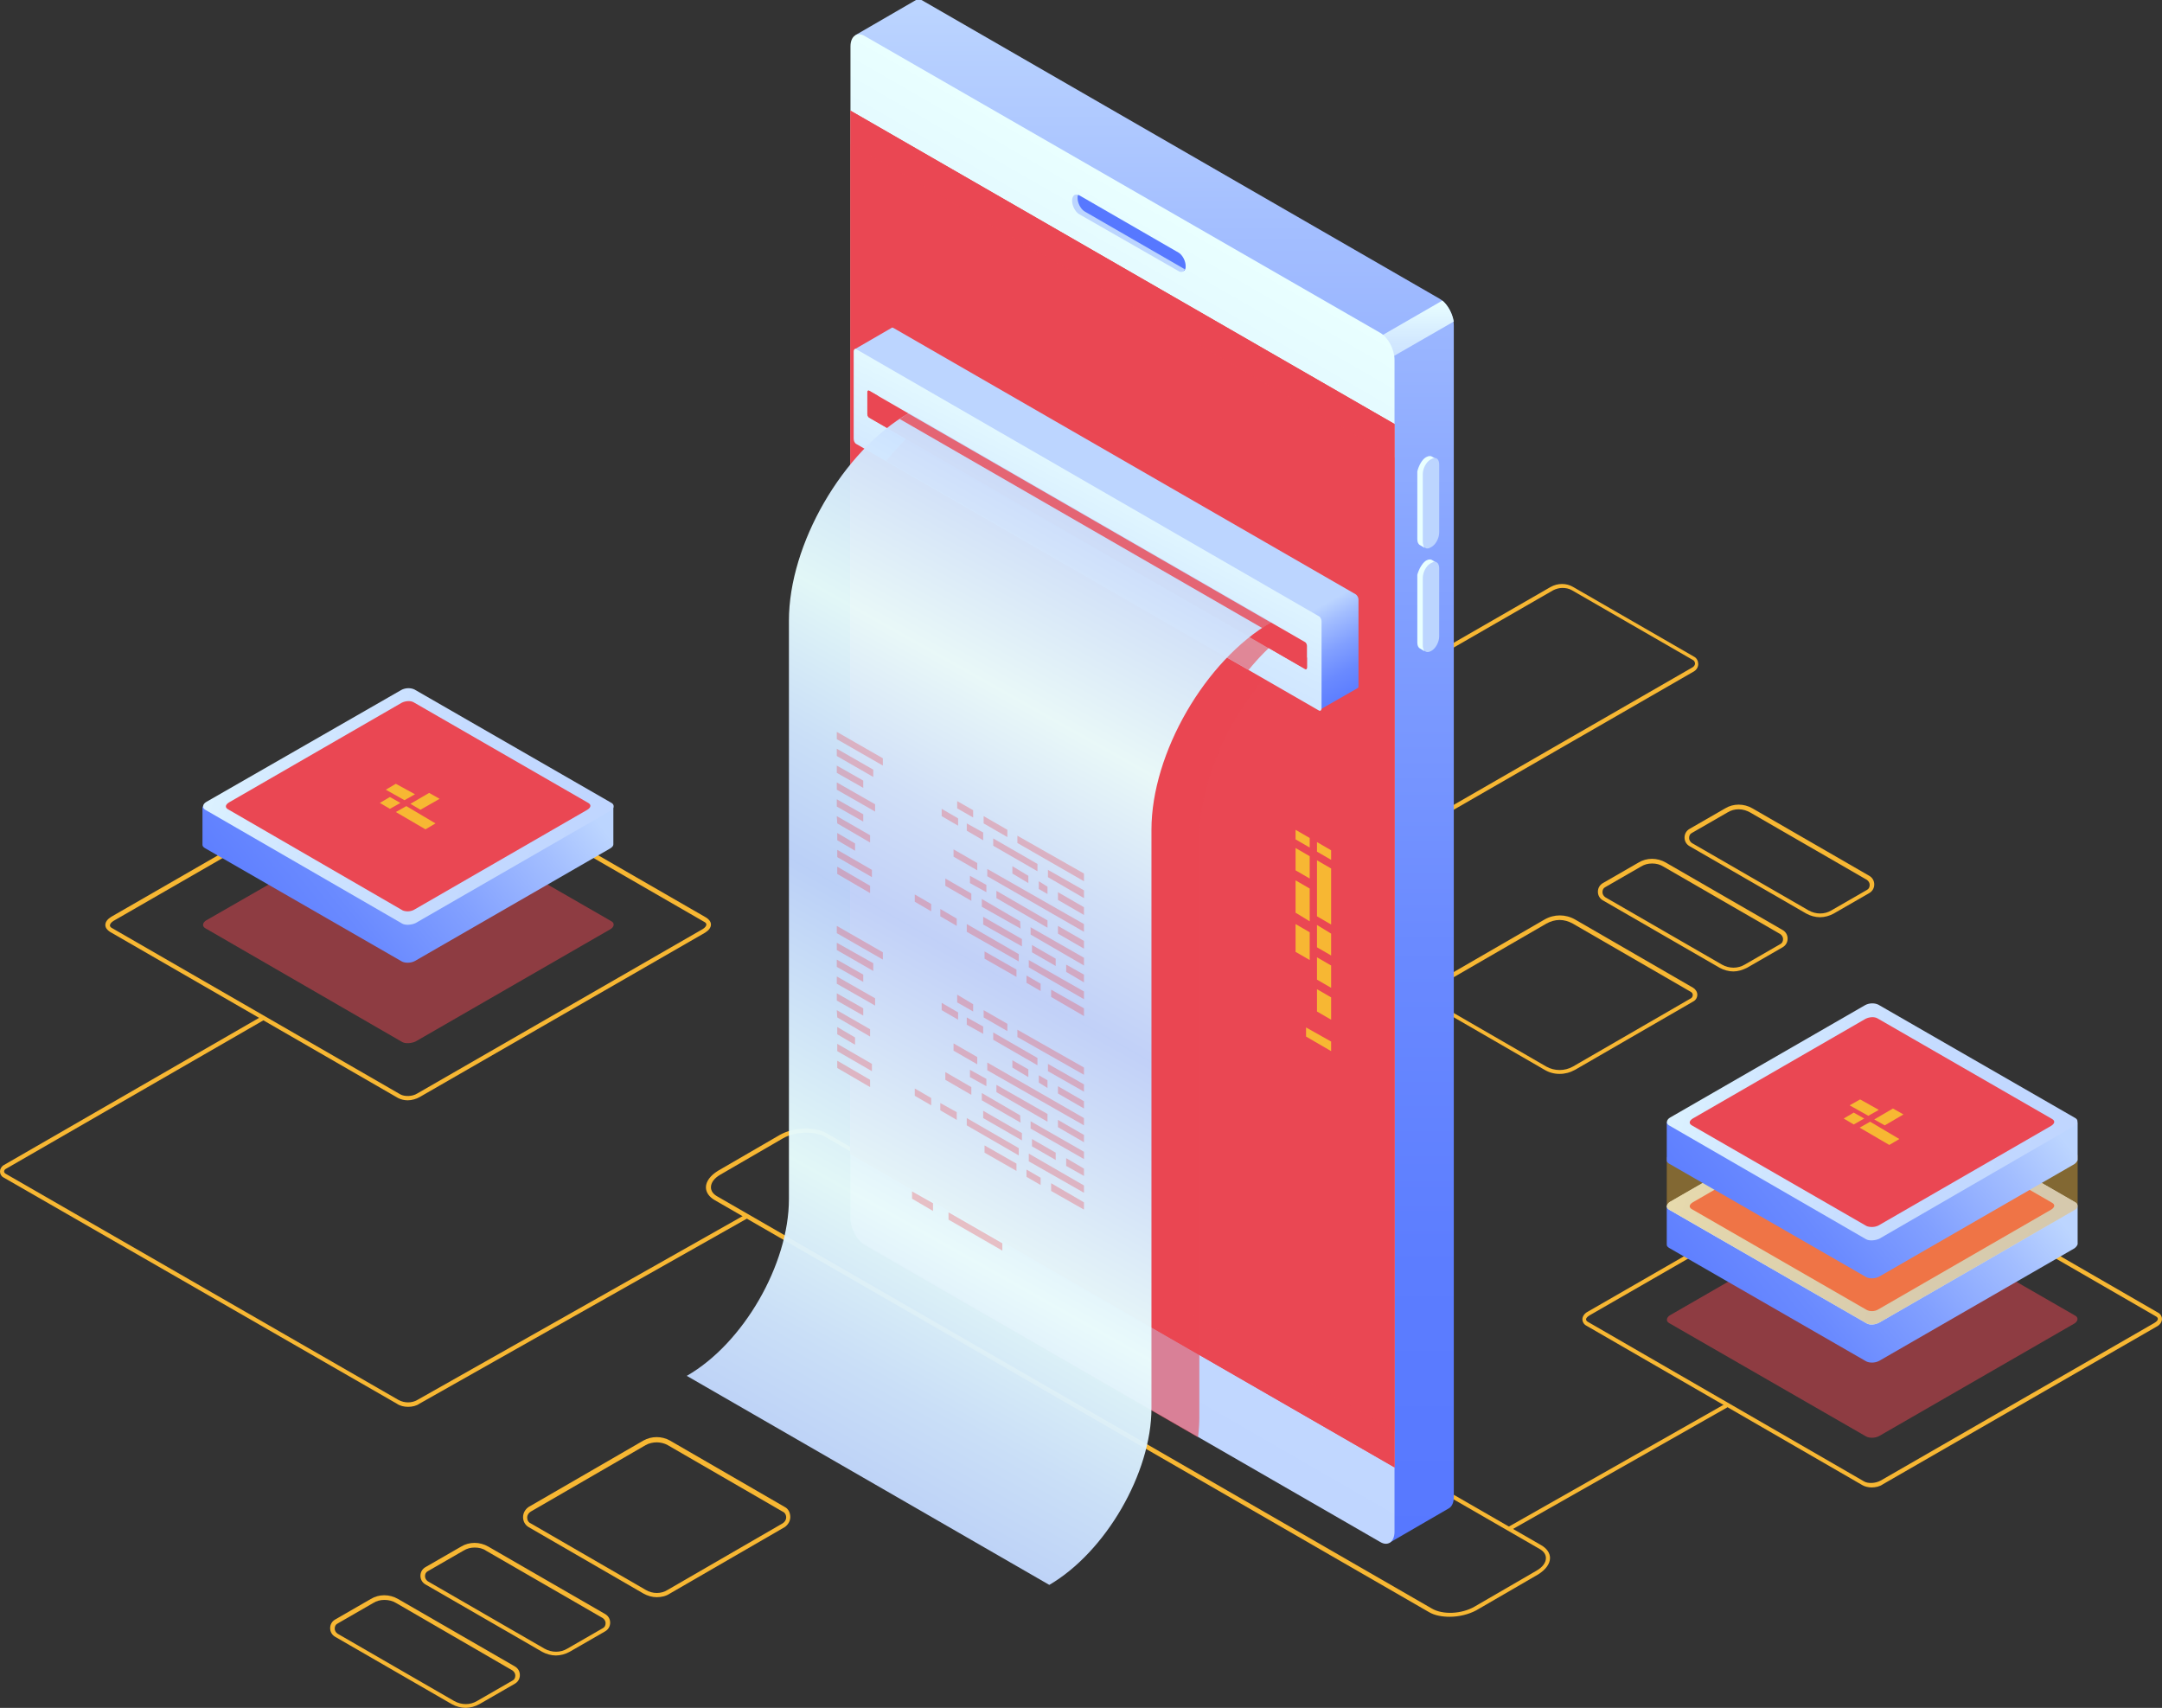 <svg width="457" height="361" viewBox="0 0 457 361" fill="none" xmlns="http://www.w3.org/2000/svg">
<rect x="0" y="0" width="457" height="361" fill="#333333" stroke="none"/>
<g clip-path="url(#clip0_3_2)">
<path opacity="0.5" d="M85.019 220.258L43.377 196.191C42.702 195.806 42.799 195.036 43.57 194.555L84.826 170.873C85.694 170.392 86.85 170.392 87.621 170.777L129.263 194.747C129.938 195.133 129.842 195.903 129.07 196.384L87.814 220.162C86.947 220.547 85.694 220.643 85.019 220.258Z" fill="#EA4753"/>
<path d="M86.175 232.58C85.404 232.58 84.73 232.388 84.151 232.099L23.231 196.962C22.652 196.577 22.267 196.095 22.267 195.518C22.267 194.844 22.749 194.266 23.52 193.785L83.862 159.033C85.212 158.262 87.236 158.166 88.392 158.84L149.313 193.977C149.891 194.362 150.277 194.844 150.277 195.421C150.277 196.095 149.795 196.673 149.024 197.154L88.682 231.906C88.007 232.292 87.043 232.58 86.175 232.58ZM84.633 231.329C85.501 231.81 87.139 231.81 88.2 231.136L148.542 196.384C149.024 196.095 149.313 195.71 149.313 195.421C149.313 195.133 149.024 194.94 148.831 194.844L87.911 159.706C87.043 159.225 85.404 159.225 84.344 159.899L24.002 194.651C23.52 194.94 23.231 195.325 23.231 195.614C23.231 195.903 23.52 196.095 23.713 196.192L84.633 231.329Z" fill="#F7B733"/>
<path d="M129.649 178.478V170.488H116.539L87.525 153.738C86.85 153.353 85.597 153.353 84.73 153.834L55.812 170.488H42.799V178.575C42.799 178.863 42.991 179.056 43.281 179.249L84.922 203.219C85.597 203.604 86.85 203.604 87.718 203.123L128.974 179.345C129.456 179.056 129.649 178.767 129.649 178.478Z" fill="url(#paint0_linear_3_2)"/>
<path d="M85.019 195.229L43.377 171.162C42.702 170.777 42.798 170.007 43.57 169.526L84.826 145.844C85.694 145.363 86.85 145.363 87.621 145.748L129.263 169.718C129.938 170.103 129.842 170.873 129.07 171.355L87.814 195.133C86.947 195.518 85.694 195.614 85.019 195.229Z" fill="url(#paint1_linear_3_2)"/>
<path d="M85.115 192.437L48.197 171.066C47.522 170.681 47.618 170.103 48.389 169.622L84.922 148.54C85.694 148.154 86.754 148.058 87.429 148.443L124.347 169.718C125.022 170.103 124.926 170.681 124.154 171.162L87.621 192.245C86.85 192.726 85.79 192.726 85.115 192.437Z" fill="#EA4753"/>
<path d="M85.212 190.608L51.281 171.066C50.703 170.777 50.799 170.103 51.474 169.718L85.019 150.369C85.694 149.983 86.657 149.983 87.236 150.272L121.166 169.814C121.745 170.103 121.648 170.777 120.973 171.162L87.429 190.512C86.85 190.897 85.79 190.897 85.212 190.608Z" fill="#EA4753"/>
<path d="M85.501 169.141L81.549 166.926L83.669 165.675L87.718 167.889L85.501 169.141Z" fill="#F7B733"/>
<path d="M92.923 168.852L88.874 171.162L86.754 169.911L90.706 167.6L92.923 168.852Z" fill="#F7B733"/>
<path d="M84.633 169.718L82.416 170.97L80.296 169.718L82.416 168.467L84.633 169.718Z" fill="#F7B733"/>
<path d="M92.055 174.05L89.935 175.302L83.669 171.643L85.886 170.392L92.055 174.05Z" fill="#F7B733"/>
<path d="M86.272 297.368C85.404 297.368 84.537 297.175 83.862 296.694L0.675 248.849C0.193 248.561 0 248.079 0 247.598C0 247.117 0.289 246.635 0.675 246.346L55.426 214.771L55.908 215.541L1.157 247.117C0.964 247.213 0.868 247.502 0.868 247.598C0.868 247.694 0.868 247.887 1.157 248.079L84.248 295.924C85.501 296.598 87.043 296.598 88.2 295.924L157.699 256.647L158.181 257.417L88.682 296.694C88.007 297.175 87.139 297.368 86.272 297.368Z" fill="#F7B733"/>
<path d="M306.434 341.747C304.795 341.747 303.253 341.458 302.096 340.784L151.048 253.663C149.891 252.989 149.217 252.026 149.217 250.967C149.217 249.716 150.181 248.464 151.723 247.502L164.832 239.897C167.724 238.26 172.158 238.067 174.664 239.511L325.809 326.633C326.966 327.307 327.64 328.269 327.64 329.328C327.64 330.58 326.676 331.831 325.134 332.794L312.025 340.399C310.386 341.265 308.362 341.747 306.434 341.747ZM170.519 239.415C168.784 239.415 166.857 239.8 165.411 240.667L152.301 248.272C150.952 249.042 150.277 250.005 150.277 250.967C150.277 251.737 150.759 252.411 151.626 252.893L302.675 340.014C304.988 341.362 308.94 341.169 311.639 339.629L324.749 332.024C326.098 331.254 326.773 330.291 326.773 329.328C326.773 328.558 326.291 327.884 325.423 327.403L174.375 240.282C173.315 239.704 171.965 239.415 170.519 239.415Z" fill="#F7B733"/>
<path d="M300.361 174.435C299.494 174.435 298.722 174.243 297.951 173.761L272.407 159.033C271.829 158.744 271.54 158.07 271.54 157.492C271.54 156.915 271.925 156.241 272.407 155.952L327.737 124.088C329.279 123.221 331.111 123.221 332.556 124.088L358.101 138.817C358.679 139.105 358.968 139.779 358.968 140.357C358.968 141.031 358.583 141.608 358.101 141.897L302.771 173.761C302.096 174.243 301.229 174.435 300.361 174.435ZM330.243 124.28C329.568 124.28 328.894 124.473 328.315 124.762L272.985 156.626C272.696 156.818 272.504 157.107 272.504 157.396C272.504 157.685 272.696 158.07 272.985 158.166L298.53 172.895C299.783 173.569 301.229 173.569 302.482 172.895L357.811 141.031C358.101 140.838 358.293 140.549 358.293 140.261C358.293 139.972 358.101 139.587 357.811 139.49L332.267 124.762C331.593 124.377 330.918 124.28 330.243 124.28Z" fill="#F7B733"/>
<path d="M329.665 226.997C328.508 226.997 327.448 226.708 326.484 226.13L301.518 211.69C301.036 211.402 300.65 210.824 300.65 210.246C300.65 209.669 300.939 209.091 301.518 208.802L326.484 194.362C328.508 193.207 330.918 193.207 332.942 194.362L357.908 208.802C358.39 209.091 358.775 209.669 358.775 210.246C358.775 210.824 358.486 211.402 357.908 211.69L332.942 226.13C331.882 226.708 330.821 226.997 329.665 226.997ZM329.665 194.459C328.701 194.459 327.737 194.747 326.869 195.229L301.903 209.669C301.711 209.765 301.518 210.054 301.518 210.343C301.518 210.631 301.614 210.824 301.903 211.017L326.869 225.457C328.604 226.419 330.725 226.419 332.46 225.457L357.426 211.017C357.619 210.92 357.811 210.631 357.811 210.343C357.811 210.054 357.715 209.861 357.426 209.669L332.46 195.229C331.592 194.747 330.629 194.459 329.665 194.459Z" fill="#F7B733"/>
<path d="M180.834 7.413L193.461 0.096C193.943 -0.193 194.618 -0.193 195.293 0.289L304.313 63.151C305.952 64.114 307.301 66.617 307.301 68.831V316.429C307.301 317.584 306.916 318.45 306.241 318.835L293.614 326.151L293.324 312.385L195.293 255.877C193.654 254.914 192.304 252.411 192.304 250.197V13.959C192.015 14.729 191.822 15.306 191.822 15.403L180.834 7.413Z" fill="url(#paint2_linear_3_2)"/>
<path d="M307.301 67.964L274.335 86.929L269.323 84.041L304.892 63.536C306.048 64.499 307.012 66.231 307.301 67.964Z" fill="url(#paint3_linear_3_2)"/>
<path d="M182.761 263.097L291.782 325.959C293.421 326.922 294.77 325.863 294.77 323.745V76.051C294.77 73.837 293.421 71.334 291.782 70.371L182.761 7.605C181.123 6.642 179.773 7.701 179.773 9.819V257.417C179.773 259.631 181.123 262.134 182.761 263.097Z" fill="url(#paint4_linear_3_2)"/>
<path d="M179.773 243.94L294.77 310.171V89.624L179.773 23.393V243.94Z" fill="#EA4753"/>
<path d="M179.773 243.94L294.77 310.171V89.624L179.773 23.393V243.94Z" fill="#EA4753"/>
<g opacity="0.51">
<path d="M179.773 236.142L294.77 302.47V96.748L179.773 30.42V236.142Z" fill="#EA4753"/>
</g>
<path d="M228.355 44.956L249.176 56.99C249.755 57.375 250.333 57.471 250.526 56.894C250.622 56.701 250.622 56.509 250.622 56.22C250.622 55.161 249.947 53.909 249.176 53.428L228.163 41.298C228.066 41.298 228.066 41.202 227.97 41.202C227.295 41.395 227.199 41.491 227.199 42.55L227.295 42.839C227.199 43.898 227.488 44.572 228.355 44.956Z" fill="#5778FF"/>
<path d="M227.873 41.202C227.777 41.395 227.777 41.587 227.777 41.876C227.777 42.935 228.452 44.186 229.223 44.668L250.237 56.797C250.333 56.797 250.333 56.894 250.429 56.894C250.237 57.471 249.658 57.664 249.08 57.279L228.066 45.245C227.295 44.764 226.62 43.513 226.62 42.454C226.62 41.395 227.199 40.913 227.873 41.202Z" fill="#BCD5FF"/>
<path d="M301.421 96.652L301.614 96.555C302 96.363 302.385 96.363 302.578 96.459L303.446 96.941H302.964C303.06 97.133 303.06 97.422 303.06 97.711V112.054C303.06 113.21 302.385 114.557 301.421 115.135L301.229 115.231C301.132 115.327 301.036 115.327 300.939 115.327L301.132 115.809L300.168 115.231C299.783 115.039 299.59 114.557 299.59 113.98V99.636C299.879 98.481 300.554 97.133 301.421 96.652Z" fill="#E9FFFF"/>
<path d="M302.385 115.713L302.578 115.616C303.446 115.135 304.217 113.787 304.217 112.536V98.192C304.217 97.037 303.542 96.459 302.578 97.037L302.385 97.133C301.518 97.614 300.747 98.962 300.747 100.214V114.557C300.747 115.713 301.518 116.29 302.385 115.713Z" fill="#BCD5FF"/>
<path d="M301.421 118.504L301.614 118.408C302 118.216 302.385 118.216 302.578 118.312L303.446 118.793H302.964C303.06 118.986 303.06 119.274 303.06 119.563V133.907C303.06 135.062 302.385 136.41 301.421 136.988L301.229 137.084C301.132 137.18 301.036 137.18 300.939 137.18L301.132 137.661L300.168 137.084C299.783 136.891 299.59 136.41 299.59 135.832V121.489C299.879 120.43 300.554 119.082 301.421 118.504Z" fill="#E9FFFF"/>
<path d="M302.385 137.661L302.578 137.565C303.446 137.084 304.217 135.736 304.217 134.485V120.141C304.217 118.986 303.542 118.408 302.578 118.986L302.385 119.082C301.518 119.563 300.747 120.911 300.747 122.162V136.506C300.747 137.565 301.518 138.143 302.385 137.661Z" fill="#BCD5FF"/>
<path opacity="0.6" d="M179.773 257.417V117.83C184.015 106.086 192.497 94.823 202.233 89.239L278.865 133.426C264.888 141.512 253.514 161.15 253.514 177.323V299.582C253.514 300.93 253.418 302.374 253.225 303.818L182.761 263.193C181.123 262.134 179.773 259.631 179.773 257.417Z" fill="#EA4753"/>
<path d="M180.641 73.837L188.449 69.312C188.545 69.216 188.641 69.216 188.834 69.312L286.577 125.628C286.866 125.82 287.155 126.302 287.155 126.687V145.074C287.155 145.266 287.059 145.459 286.962 145.459L279.058 149.983L278.962 141.127L188.738 89.143C188.449 88.95 188.159 88.469 188.159 88.084V81.73L180.641 73.837Z" fill="url(#paint5_linear_3_2)"/>
<path d="M181.026 93.86L278.769 150.176C279.058 150.368 279.347 150.176 279.347 149.695V131.308C279.347 130.923 279.058 130.345 278.769 130.249L181.026 73.837C180.737 73.644 180.448 73.837 180.448 74.318V92.705C180.448 93.186 180.641 93.667 181.026 93.86Z" fill="url(#paint6_linear_3_2)"/>
<path opacity="0.6" d="M194.425 90.106L270.576 134.773C268.262 136.795 265.949 139.105 263.924 141.608L187.292 97.422C189.509 94.726 191.919 92.224 194.425 90.106Z" fill="#EA4753"/>
<path d="M183.725 88.276L275.877 141.416C276.07 141.512 276.263 141.416 276.263 141.127V136.506C276.263 136.217 276.07 135.832 275.877 135.736L183.725 82.597C183.533 82.501 183.34 82.597 183.34 82.886V87.506C183.34 87.795 183.533 88.18 183.725 88.276Z" fill="#EA4753"/>
<path d="M183.725 82.597L185.557 83.656V86.159C185.557 86.447 185.75 86.832 185.942 86.929L276.263 139.009V141.127C276.263 141.416 276.07 141.512 275.877 141.416L183.725 88.276C183.533 88.18 183.34 87.795 183.34 87.506V82.886C183.34 82.597 183.533 82.501 183.725 82.597Z" fill="#EA4753"/>
<path opacity="0.96" d="M221.801 335.008L145.168 290.822C157.121 283.987 166.76 267.236 166.76 253.47V131.211C166.76 115.039 178.135 95.4 192.112 87.314L268.744 131.5C254.767 139.587 243.393 159.225 243.393 175.398V297.657C243.393 311.423 233.657 328.077 221.801 335.008Z" fill="url(#paint7_linear_3_2)"/>
<path opacity="0.8" d="M192.015 87.41L268.648 131.596C268.069 131.981 267.395 132.367 266.816 132.752L190.184 88.565C190.858 88.084 191.437 87.699 192.015 87.41Z" fill="#EA4753"/>
<path d="M278.383 180.019L281.372 181.751V179.73L278.383 177.997V180.019Z" fill="#F7B733"/>
<path d="M278.383 193.688L281.372 195.421V183.58L278.383 181.848V193.688Z" fill="#F7B733"/>
<path d="M278.383 200.235L281.372 201.967V197.347L278.383 195.518V200.235Z" fill="#F7B733"/>
<path d="M278.383 207.07L281.372 208.802V204.085L278.383 202.353V207.07Z" fill="#F7B733"/>
<path d="M273.853 183.966L276.841 185.698V180.981L273.853 179.249V183.966Z" fill="#F7B733"/>
<path d="M273.853 192.918L276.841 194.747V187.816L273.853 186.083V192.918Z" fill="#F7B733"/>
<path d="M273.853 201.197L276.841 202.93V197.058L273.853 195.325V201.197Z" fill="#F7B733"/>
<path d="M278.383 213.808L281.372 215.541V210.824L278.383 209.091V213.808Z" fill="#F7B733"/>
<path d="M273.853 177.419L276.841 179.152V177.131L273.853 175.398V177.419Z" fill="#F7B733"/>
<path d="M276.07 219.103L281.372 222.183V220.162L276.07 217.178V219.103Z" fill="#F7B733"/>
<path opacity="0.5" d="M394.441 303.625L352.799 279.655C352.124 279.27 352.221 278.499 352.992 278.018L394.248 254.24C395.116 253.759 396.272 253.759 397.043 254.144L438.685 278.114C439.36 278.499 439.264 279.27 438.492 279.751L397.236 303.529C396.369 304.01 395.116 304.01 394.441 303.625Z" fill="#EA4753"/>
<path d="M395.598 314.407C394.923 314.407 394.152 314.215 393.67 313.926L335.352 280.232C334.773 279.944 334.484 279.366 334.484 278.885C334.484 278.307 334.87 277.633 335.641 277.248L393.477 243.94C394.73 243.17 396.658 243.17 397.815 243.747L456.132 277.441C456.711 277.729 457 278.307 457 278.788C457 279.366 456.614 280.04 455.843 280.425L398.007 313.733C397.333 314.214 396.465 314.407 395.598 314.407ZM395.887 244.229C395.212 244.229 394.441 244.421 393.862 244.71L336.027 278.018C335.545 278.307 335.255 278.596 335.255 278.885C335.255 279.173 335.545 279.366 335.737 279.462L394.055 313.156C394.923 313.637 396.465 313.541 397.525 312.963L455.361 279.655C455.843 279.366 456.132 279.077 456.132 278.788C456.132 278.5 455.843 278.307 455.651 278.211L397.333 244.517C396.947 244.421 396.369 244.229 395.887 244.229Z" fill="#F7B733"/>
<path d="M439.167 263.001V255.01H426.058L397.043 238.26C396.369 237.875 395.116 237.875 394.248 238.356L365.33 255.01H352.317V263.097C352.317 263.386 352.51 263.578 352.799 263.771L394.441 287.741C395.116 288.126 396.369 288.126 397.236 287.645L438.493 263.867C438.878 263.578 439.071 263.289 439.167 263.001Z" fill="url(#paint8_linear_3_2)"/>
<path d="M394.441 279.655L352.799 255.684C352.124 255.299 352.221 254.529 352.992 254.048L394.248 230.27C395.116 229.789 396.272 229.789 397.044 230.174L438.685 254.144C439.36 254.529 439.264 255.299 438.493 255.781L397.236 279.558C396.369 280.04 395.116 280.136 394.441 279.655Z" fill="url(#paint9_linear_3_2)"/>
<path d="M394.441 279.655L352.799 255.684C352.124 255.299 352.221 254.529 352.992 254.048L394.248 230.27C395.116 229.789 396.272 229.789 397.044 230.174L438.685 254.144C439.36 254.529 439.264 255.299 438.493 255.781L397.236 279.558C396.369 280.04 395.116 280.136 394.441 279.655Z" fill="url(#paint10_linear_3_2)"/>
<path d="M394.537 276.863L357.619 255.588C356.944 255.203 357.04 254.625 357.811 254.144L394.344 233.062C395.116 232.677 396.176 232.58 396.851 232.965L433.769 254.24C434.444 254.625 434.348 255.203 433.576 255.684L397.043 276.767C396.272 277.248 395.212 277.248 394.537 276.863Z" fill="#EA4753"/>
<path d="M394.634 275.13L360.703 255.588C360.125 255.299 360.221 254.625 360.896 254.24L394.441 234.891C395.116 234.506 396.08 234.506 396.658 234.794L430.588 254.337C431.167 254.625 431.07 255.299 430.395 255.684L396.851 275.034C396.272 275.419 395.212 275.419 394.634 275.13Z" fill="#EA4753"/>
<path d="M394.923 253.663L390.971 251.352L393.188 250.101L397.14 252.411L394.923 253.663Z" fill="#F7B733"/>
<path d="M402.345 253.374L398.393 255.588L396.176 254.337L400.128 252.122L402.345 253.374Z" fill="#F7B733"/>
<path d="M394.055 254.144L391.838 255.395L389.718 254.144L391.838 252.893L394.055 254.144Z" fill="#F7B733"/>
<path d="M401.478 258.476L399.357 259.728L393.091 256.166L395.308 254.914L401.478 258.476Z" fill="#F7B733"/>
<path opacity="0.4" d="M439.167 244.132L421.431 244.229L397.043 230.174C396.369 229.789 395.116 229.789 394.248 230.27L369.475 244.517L352.317 244.614V255.107C352.317 255.299 352.51 255.492 352.799 255.684L394.441 279.655C395.116 280.04 396.369 280.04 397.236 279.558L438.493 255.781C438.878 255.588 439.071 255.299 439.167 255.01V244.132Z" fill="#F7B733"/>
<path d="M439.167 245.191V237.201H426.058L397.043 220.451C396.369 220.066 395.116 220.066 394.248 220.547L365.33 237.201H352.317V245.288C352.317 245.576 352.51 245.769 352.799 245.961L394.441 269.932C395.116 270.317 396.369 270.317 397.236 269.836L438.493 246.058C438.878 245.769 439.071 245.48 439.167 245.191Z" fill="url(#paint11_linear_3_2)"/>
<path d="M394.441 261.942L352.799 237.875C352.124 237.49 352.221 236.72 352.992 236.238L394.248 212.461C395.116 211.979 396.272 211.979 397.044 212.364L438.685 236.335C439.36 236.72 439.264 237.49 438.493 237.971L397.236 261.845C396.369 262.23 395.116 262.327 394.441 261.942Z" fill="url(#paint12_linear_3_2)"/>
<path d="M394.537 259.15L357.619 237.875C356.944 237.49 357.04 236.912 357.811 236.431L394.344 215.349C395.116 214.964 396.176 214.867 396.851 215.252L433.769 236.527C434.444 236.912 434.348 237.49 433.576 237.971L397.043 259.054C396.272 259.439 395.212 259.439 394.537 259.15Z" fill="#EA4753"/>
<path d="M394.634 257.321L360.8 237.779C360.221 237.49 360.318 236.816 360.992 236.431L394.537 217.081C395.212 216.696 396.176 216.696 396.754 216.985L430.685 236.527C431.263 236.816 431.167 237.49 430.492 237.875L396.947 257.225C396.272 257.61 395.212 257.706 394.634 257.321Z" fill="#EA4753"/>
<path d="M394.923 235.853L390.971 233.639L393.188 232.388L397.14 234.602L394.923 235.853Z" fill="#F7B733"/>
<path d="M402.345 235.565L398.393 237.875L396.176 236.624L400.128 234.313L402.345 235.565Z" fill="#F7B733"/>
<path d="M394.055 236.431L391.838 237.682L389.718 236.431L391.838 235.18L394.055 236.431Z" fill="#F7B733"/>
<path d="M401.478 240.763L399.357 242.014L393.091 238.356L395.308 237.105L401.478 240.763Z" fill="#F7B733"/>
<path d="M364.734 296.706L318.72 322.809L319.149 323.562L365.163 297.459L364.734 296.706Z" fill="#F7B733"/>
<g opacity="0.32">
<path d="M215.053 219.199L229.127 227.189V225.649L215.053 217.659V219.199Z" fill="#EA4753"/>
<path d="M207.92 215.06L212.933 217.948V216.408L207.92 213.52V215.06Z" fill="#EA4753"/>
<path d="M202.329 211.883L205.703 213.808V212.268L202.329 210.246V211.883Z" fill="#EA4753"/>
<path d="M221.512 226.419L229.127 230.751V229.211L221.512 224.879V226.419Z" fill="#EA4753"/>
<path d="M209.944 219.777L219.294 225.168V223.628L209.944 218.237V219.777Z" fill="#EA4753"/>
<path d="M204.354 216.6L207.824 218.525V216.985L204.354 215.06V216.6Z" fill="#EA4753"/>
<path d="M199.052 213.52L202.522 215.541V214.001L199.052 211.979V213.52Z" fill="#EA4753"/>
<path d="M223.632 231.136L229.127 234.313V232.773L223.632 229.596V231.136Z" fill="#EA4753"/>
<path d="M219.584 228.826L221.415 229.981V228.345L219.584 227.286V228.826Z" fill="#EA4753"/>
<path d="M213.993 225.649L217.367 227.671V226.034L213.993 224.109V225.649Z" fill="#EA4753"/>
<path d="M208.691 226.227L229.127 237.875V236.335L208.691 224.59V226.227Z" fill="#EA4753"/>
<path d="M201.558 222.087L206.571 224.975V223.435L201.558 220.547V222.087Z" fill="#EA4753"/>
<path d="M223.632 238.26L229.127 241.437V239.897L223.632 236.72V238.26Z" fill="#EA4753"/>
<path d="M210.619 230.848L221.415 237.105V235.468L210.619 229.307V230.848Z" fill="#EA4753"/>
<path d="M205.028 227.671L208.498 229.596V228.056L205.028 226.13V227.671Z" fill="#EA4753"/>
<path d="M217.849 238.549L229.127 244.999V243.458L217.849 237.009V238.549Z" fill="#EA4753"/>
<path d="M207.535 232.58L215.728 237.297L215.632 235.757L207.535 231.04V232.58Z" fill="#EA4753"/>
<path d="M199.823 228.248L205.317 231.425V229.789L199.823 226.612V228.248Z" fill="#EA4753"/>
<path d="M225.367 246.443L229.127 248.561V247.02L225.367 244.806V246.443Z" fill="#EA4753"/>
<path d="M218.138 242.303L223.15 245.191V243.651L218.138 240.763V242.303Z" fill="#EA4753"/>
<path d="M207.824 236.335L216.017 241.052V239.512L207.824 234.794V236.335Z" fill="#EA4753"/>
<path d="M217.463 245.48L229.127 252.122V250.582L217.463 243.844V245.48Z" fill="#EA4753"/>
<path d="M204.354 237.875L215.342 244.229V242.688L204.354 236.335V237.875Z" fill="#EA4753"/>
<path d="M198.763 234.698L202.233 236.72V235.083L198.763 233.158V234.698Z" fill="#EA4753"/>
<path d="M193.365 231.618L196.835 233.639V232.099L193.365 230.077V231.618Z" fill="#EA4753"/>
<path d="M222.186 251.737L229.127 255.684V254.144L222.186 250.101V251.737Z" fill="#EA4753"/>
<path d="M186.617 202.834L176.881 197.25V195.71L186.617 201.294V202.834Z" fill="#EA4753"/>
<path d="M184.593 205.241L176.881 200.812V199.272L184.593 203.604V205.241Z" fill="#EA4753"/>
<path d="M182.472 207.551L176.881 204.374V202.834L182.472 206.011V207.551Z" fill="#EA4753"/>
<path d="M184.978 212.557L176.881 207.936V206.396L184.978 211.017V212.557Z" fill="#EA4753"/>
<path d="M182.472 214.675L176.881 211.498V209.958L182.472 213.134V214.675Z" fill="#EA4753"/>
<path d="M183.918 219.103L176.978 215.06L176.881 213.52L183.918 217.563V219.103Z" fill="#EA4753"/>
<path d="M180.737 220.836L176.978 218.622V217.081L180.737 219.296V220.836Z" fill="#EA4753"/>
<path d="M184.304 226.419L176.978 222.183V220.643L184.304 224.879V226.419Z" fill="#EA4753"/>
<path d="M183.918 229.789L176.978 225.745V224.205L183.918 228.248V229.789Z" fill="#EA4753"/>
<path d="M216.981 248.753L219.969 250.486V248.946L216.981 247.213V248.753Z" fill="#EA4753"/>
<path d="M208.113 243.651L214.86 247.502V245.961L208.113 242.111V243.651Z" fill="#EA4753"/>
<path d="M215.053 178.19L229.127 186.276V184.64L215.053 176.649V178.19Z" fill="#EA4753"/>
<path d="M207.92 174.05L212.933 176.938V175.398L207.92 172.51V174.05Z" fill="#EA4753"/>
<path d="M202.329 170.873L205.703 172.799V171.258L202.329 169.333V170.873Z" fill="#EA4753"/>
<path d="M221.512 185.41L229.127 189.838V188.201L221.512 183.869V185.41Z" fill="#EA4753"/>
<path d="M209.944 178.767L219.294 184.158V182.618L209.944 177.227V178.767Z" fill="#EA4753"/>
<path d="M204.354 175.59L207.824 177.612V175.976L204.354 174.05V175.59Z" fill="#EA4753"/>
<path d="M199.052 172.51L202.522 174.531V172.991L199.052 170.97V172.51Z" fill="#EA4753"/>
<path d="M223.632 190.223L229.127 193.4V191.763L223.632 188.586V190.223Z" fill="#EA4753"/>
<path d="M219.584 187.913L221.415 188.971V187.431L219.584 186.276V187.913Z" fill="#EA4753"/>
<path d="M213.993 184.64L217.367 186.661V185.121L213.993 183.099V184.64Z" fill="#EA4753"/>
<path d="M208.691 185.217L229.127 196.962V195.325L208.691 183.677V185.217Z" fill="#EA4753"/>
<path d="M201.558 181.078L206.571 183.966V182.425L201.558 179.537V181.078Z" fill="#EA4753"/>
<path d="M223.632 197.347L229.127 200.524V198.887L223.632 195.71V197.347Z" fill="#EA4753"/>
<path d="M210.619 189.838L221.415 196.095V194.555L210.619 188.298V189.838Z" fill="#EA4753"/>
<path d="M205.028 186.661L208.498 188.586V187.046L205.028 185.121V186.661Z" fill="#EA4753"/>
<path d="M217.849 197.539L229.127 204.085V202.449L217.849 195.999V197.539Z" fill="#EA4753"/>
<path d="M207.535 191.667L215.728 196.288L215.632 194.747L207.535 190.03V191.667Z" fill="#EA4753"/>
<path d="M199.823 187.239L205.317 190.415V188.875L199.823 185.698V187.239Z" fill="#EA4753"/>
<path d="M225.367 205.433L229.127 207.647V206.011L225.367 203.893V205.433Z" fill="#EA4753"/>
<path d="M218.138 201.294L223.15 204.182V202.641L218.138 199.753V201.294Z" fill="#EA4753"/>
<path d="M207.824 195.421L216.017 200.042V198.502L207.824 193.785V195.421Z" fill="#EA4753"/>
<path d="M217.463 204.47L229.127 211.209V209.573L217.463 202.93V204.47Z" fill="#EA4753"/>
<path d="M204.354 196.962L215.342 203.219V201.679L204.354 195.325V196.962Z" fill="#EA4753"/>
<path d="M198.763 193.689L202.233 195.71V194.17L198.763 192.148V193.689Z" fill="#EA4753"/>
<path d="M193.365 190.608L196.835 192.63V191.089L193.365 189.068V190.608Z" fill="#EA4753"/>
<path d="M222.186 210.728L229.127 214.771V213.134L222.186 209.188V210.728Z" fill="#EA4753"/>
<path d="M186.617 161.824L176.881 156.241V154.701L186.617 160.284V161.824Z" fill="#EA4753"/>
<path d="M184.593 164.231L176.881 159.803V158.262L184.593 162.691V164.231Z" fill="#EA4753"/>
<path d="M182.472 166.541L176.881 163.365V161.824L182.472 165.001V166.541Z" fill="#EA4753"/>
<path d="M184.978 171.547L176.881 166.926V165.386L184.978 170.007V171.547Z" fill="#EA4753"/>
<path d="M182.472 173.665L176.881 170.488V168.948L182.472 172.125V173.665Z" fill="#EA4753"/>
<path d="M183.918 178.093L176.978 174.05L176.881 172.51L183.918 176.553V178.093Z" fill="#EA4753"/>
<path d="M180.737 179.826L176.978 177.612V176.072L180.737 178.286V179.826Z" fill="#EA4753"/>
<path d="M184.304 185.41L176.978 181.174V179.634L184.304 183.869V185.41Z" fill="#EA4753"/>
<path d="M183.918 188.779L176.978 184.736V183.196L183.918 187.239V188.779Z" fill="#EA4753"/>
<path d="M216.981 207.744L219.969 209.476V207.936L216.981 206.203V207.744Z" fill="#EA4753"/>
<path d="M208.113 202.641L214.86 206.492V204.952L208.113 201.101V202.641Z" fill="#EA4753"/>
<path d="M200.498 257.802L211.872 264.348V262.808L200.498 256.262V257.802Z" fill="#EA4753"/>
<path d="M192.786 253.374L197.22 255.973V254.337L192.786 251.834V253.374Z" fill="#EA4753"/>
</g>
<path d="M138.806 337.607C137.842 337.607 136.878 337.318 136.011 336.837L111.72 322.782C110.949 322.301 110.563 321.531 110.563 320.664C110.563 319.798 111.045 319.028 111.72 318.546L136.011 304.491C137.746 303.529 139.866 303.529 141.602 304.491L165.893 318.546C166.664 318.931 167.049 319.798 167.049 320.664C167.049 321.531 166.567 322.301 165.893 322.782L141.602 336.837C140.734 337.415 139.77 337.607 138.806 337.607ZM138.806 304.876C138.035 304.876 137.167 305.069 136.493 305.454L112.202 319.509C111.72 319.798 111.43 320.279 111.43 320.76C111.43 321.338 111.72 321.819 112.202 322.012L136.493 336.067C137.939 336.933 139.77 336.933 141.12 336.067L165.411 322.012C165.893 321.723 166.182 321.242 166.182 320.76C166.182 320.183 165.893 319.702 165.411 319.509L141.12 305.454C140.445 305.069 139.577 304.876 138.806 304.876Z" fill="#F7B733"/>
<path d="M384.705 193.881C383.741 193.881 382.681 193.592 381.813 193.111L357.137 178.863C356.462 178.478 356.076 177.804 356.076 177.034C356.076 176.264 356.462 175.59 357.137 175.205L364.655 170.873C366.39 169.814 368.607 169.814 370.439 170.873L395.116 185.121C395.79 185.506 396.176 186.18 396.176 186.95C396.176 187.72 395.79 188.394 395.116 188.779L387.597 193.111C386.729 193.592 385.669 193.881 384.705 193.881ZM367.547 171.066C366.68 171.066 365.908 171.258 365.137 171.74L357.619 176.072C357.233 176.264 357.04 176.649 357.04 177.131C357.04 177.516 357.233 177.901 357.619 178.19L382.295 192.437C383.838 193.303 385.669 193.303 387.115 192.437L394.634 188.105C395.019 187.912 395.212 187.527 395.212 187.046C395.212 186.661 395.019 186.276 394.634 185.987L369.957 171.74C369.282 171.355 368.415 171.066 367.547 171.066Z" fill="#F7B733"/>
<path d="M366.39 205.337C365.426 205.337 364.366 205.048 363.499 204.567L338.822 190.319C338.147 189.934 337.762 189.26 337.762 188.49C337.762 187.72 338.147 187.046 338.822 186.661L346.341 182.329C348.076 181.27 350.293 181.27 352.124 182.329L376.801 196.577C377.476 196.962 377.861 197.636 377.861 198.406C377.861 199.176 377.476 199.85 376.801 200.235L369.282 204.567C368.318 205.048 367.354 205.337 366.39 205.337ZM349.232 182.522C348.365 182.522 347.594 182.714 346.823 183.196L339.304 187.528C338.918 187.72 338.726 188.105 338.726 188.586C338.726 188.972 338.918 189.357 339.304 189.645L363.981 203.893C365.523 204.759 367.354 204.759 368.8 203.893L376.319 199.561C376.704 199.368 376.897 198.983 376.897 198.502C376.897 198.117 376.704 197.732 376.319 197.443L351.642 183.196C350.871 182.714 350.1 182.522 349.232 182.522Z" fill="#F7B733"/>
<path d="M117.503 349.929C116.539 349.929 115.479 349.641 114.611 349.159L89.935 334.912C89.26 334.527 88.874 333.853 88.874 333.083C88.874 332.313 89.26 331.639 89.935 331.254L97.454 326.922C99.189 325.863 101.406 325.863 103.237 326.922L127.914 341.169C128.588 341.554 128.974 342.228 128.974 342.998C128.974 343.768 128.588 344.442 127.914 344.827L120.395 349.159C119.528 349.641 118.467 349.929 117.503 349.929ZM100.345 327.114C99.478 327.114 98.707 327.307 97.936 327.788L90.417 332.12C90.031 332.313 89.838 332.698 89.838 333.179C89.838 333.564 90.031 333.949 90.417 334.238L115.093 348.485C116.636 349.352 118.467 349.352 119.913 348.485L127.432 344.153C127.817 343.961 128.01 343.576 128.01 343.094C128.01 342.709 127.817 342.324 127.432 342.035L102.755 327.788C102.08 327.307 101.213 327.114 100.345 327.114Z" fill="#F7B733"/>
<path d="M98.417 361C97.454 361 96.393 360.711 95.526 360.23L70.849 345.982C70.174 345.597 69.789 344.923 69.789 344.153C69.789 343.383 70.174 342.709 70.849 342.324L78.368 337.992C80.103 336.933 82.32 336.933 84.151 337.992L108.828 352.24C109.503 352.625 109.888 353.299 109.888 354.069C109.888 354.839 109.503 355.513 108.828 355.898L101.309 360.23C100.442 360.711 99.381 361 98.417 361ZM81.259 338.185C80.392 338.185 79.621 338.377 78.85 338.859L71.331 343.191C70.945 343.383 70.753 343.768 70.753 344.25C70.753 344.635 70.945 345.02 71.331 345.308L96.008 359.556C97.55 360.422 99.381 360.422 100.827 359.556L108.346 355.224C108.731 355.031 108.924 354.646 108.924 354.165C108.924 353.78 108.731 353.395 108.346 353.106L83.766 338.859C82.995 338.377 82.127 338.185 81.259 338.185Z" fill="#F7B733"/>
</g>
<defs>
<linearGradient id="paint0_linear_3_2" x1="111.143" y1="154.761" x2="43.566" y2="209.021" gradientUnits="userSpaceOnUse">
<stop stop-color="#BCD5FF"/>
<stop offset="0.151" stop-color="#A3BEFF"/>
<stop offset="0.387" stop-color="#82A0FF"/>
<stop offset="0.612" stop-color="#6A8AFF"/>
<stop offset="0.822" stop-color="#5C7DFF"/>
<stop offset="1" stop-color="#5778FF"/>
</linearGradient>
<linearGradient id="paint1_linear_3_2" x1="123.928" y1="171.287" x2="29.856" y2="141.867" gradientUnits="userSpaceOnUse">
<stop stop-color="#C0D6FF"/>
<stop offset="0.298" stop-color="#C5DBFF"/>
<stop offset="0.649" stop-color="#D3E9FF"/>
<stop offset="1" stop-color="#E9FFFF"/>
</linearGradient>
<linearGradient id="paint2_linear_3_2" x1="244.074" y1="326.181" x2="244.074" y2="-4.28235e-06" gradientUnits="userSpaceOnUse">
<stop stop-color="#5778FF"/>
<stop offset="0.178" stop-color="#5C7DFF"/>
<stop offset="0.388" stop-color="#6A8AFF"/>
<stop offset="0.613" stop-color="#82A0FF"/>
<stop offset="0.849" stop-color="#A3BEFF"/>
<stop offset="1" stop-color="#BCD5FF"/>
</linearGradient>
<linearGradient id="paint3_linear_3_2" x1="288.3" y1="86.945" x2="288.3" y2="63.578" gradientUnits="userSpaceOnUse">
<stop stop-color="#C0D6FF"/>
<stop offset="0.298" stop-color="#C5DBFF"/>
<stop offset="0.649" stop-color="#D3E9FF"/>
<stop offset="1" stop-color="#E9FFFF"/>
</linearGradient>
<linearGradient id="paint4_linear_3_2" x1="237.282" y1="294.555" x2="347.868" y2="102.769" gradientUnits="userSpaceOnUse">
<stop stop-color="#C0D6FF"/>
<stop offset="0.298" stop-color="#C5DBFF"/>
<stop offset="0.649" stop-color="#D3E9FF"/>
<stop offset="1" stop-color="#E9FFFF"/>
</linearGradient>
<linearGradient id="paint5_linear_3_2" x1="267.793" y1="161.642" x2="216.186" y2="68.595" gradientUnits="userSpaceOnUse">
<stop stop-color="#5778FF"/>
<stop offset="0.04" stop-color="#5C7DFF"/>
<stop offset="0.087" stop-color="#6A8AFF"/>
<stop offset="0.137" stop-color="#82A0FF"/>
<stop offset="0.19" stop-color="#A3BEFF"/>
<stop offset="0.224" stop-color="#BCD5FF"/>
</linearGradient>
<linearGradient id="paint6_linear_3_2" x1="204.267" y1="161.972" x2="238.614" y2="94.739" gradientUnits="userSpaceOnUse">
<stop stop-color="#C0D6FF"/>
<stop offset="0.298" stop-color="#C5DBFF"/>
<stop offset="0.649" stop-color="#D3E9FF"/>
<stop offset="1" stop-color="#E9FFFF"/>
</linearGradient>
<linearGradient id="paint7_linear_3_2" x1="154.153" y1="303.567" x2="261.793" y2="112.588" gradientUnits="userSpaceOnUse">
<stop stop-color="#C0D6FF"/>
<stop offset="0.12" stop-color="#D0E6FF"/>
<stop offset="0.263" stop-color="#E9FFFF"/>
<stop offset="0.514" stop-color="#C0D6FF"/>
<stop offset="0.624" stop-color="#D0E6FF"/>
<stop offset="0.755" stop-color="#E9FFFF"/>
<stop offset="1" stop-color="#C0D6FF"/>
</linearGradient>
<linearGradient id="paint8_linear_3_2" x1="420.577" y1="239.249" x2="353" y2="293.51" gradientUnits="userSpaceOnUse">
<stop stop-color="#BCD5FF"/>
<stop offset="0.151" stop-color="#A3BEFF"/>
<stop offset="0.387" stop-color="#82A0FF"/>
<stop offset="0.612" stop-color="#6A8AFF"/>
<stop offset="0.822" stop-color="#5C7DFF"/>
<stop offset="1" stop-color="#5778FF"/>
</linearGradient>
<linearGradient id="paint9_linear_3_2" x1="433.362" y1="255.776" x2="339.29" y2="226.356" gradientUnits="userSpaceOnUse">
<stop stop-color="#C0D6FF"/>
<stop offset="0.298" stop-color="#C5DBFF"/>
<stop offset="0.649" stop-color="#D3E9FF"/>
<stop offset="1" stop-color="#E9FFFF"/>
</linearGradient>
<linearGradient id="paint10_linear_3_2" x1="433.362" y1="255.776" x2="339.29" y2="226.356" gradientUnits="userSpaceOnUse">
<stop stop-color="#C0D6FF"/>
<stop offset="0.298" stop-color="#C5DBFF"/>
<stop offset="0.649" stop-color="#D3E9FF"/>
<stop offset="1" stop-color="#E9FFFF"/>
</linearGradient>
<linearGradient id="paint11_linear_3_2" x1="420.577" y1="221.475" x2="353" y2="275.736" gradientUnits="userSpaceOnUse">
<stop stop-color="#BCD5FF"/>
<stop offset="0.151" stop-color="#A3BEFF"/>
<stop offset="0.387" stop-color="#82A0FF"/>
<stop offset="0.612" stop-color="#6A8AFF"/>
<stop offset="0.822" stop-color="#5C7DFF"/>
<stop offset="1" stop-color="#5778FF"/>
</linearGradient>
<linearGradient id="paint12_linear_3_2" x1="433.362" y1="238.002" x2="339.29" y2="208.582" gradientUnits="userSpaceOnUse">
<stop stop-color="#C0D6FF"/>
<stop offset="0.298" stop-color="#C5DBFF"/>
<stop offset="0.649" stop-color="#D3E9FF"/>
<stop offset="1" stop-color="#E9FFFF"/>
</linearGradient>
<clipPath id="clip0_3_2">
<rect width="457" height="361" fill="white"/>
</clipPath>
</defs>
</svg>
